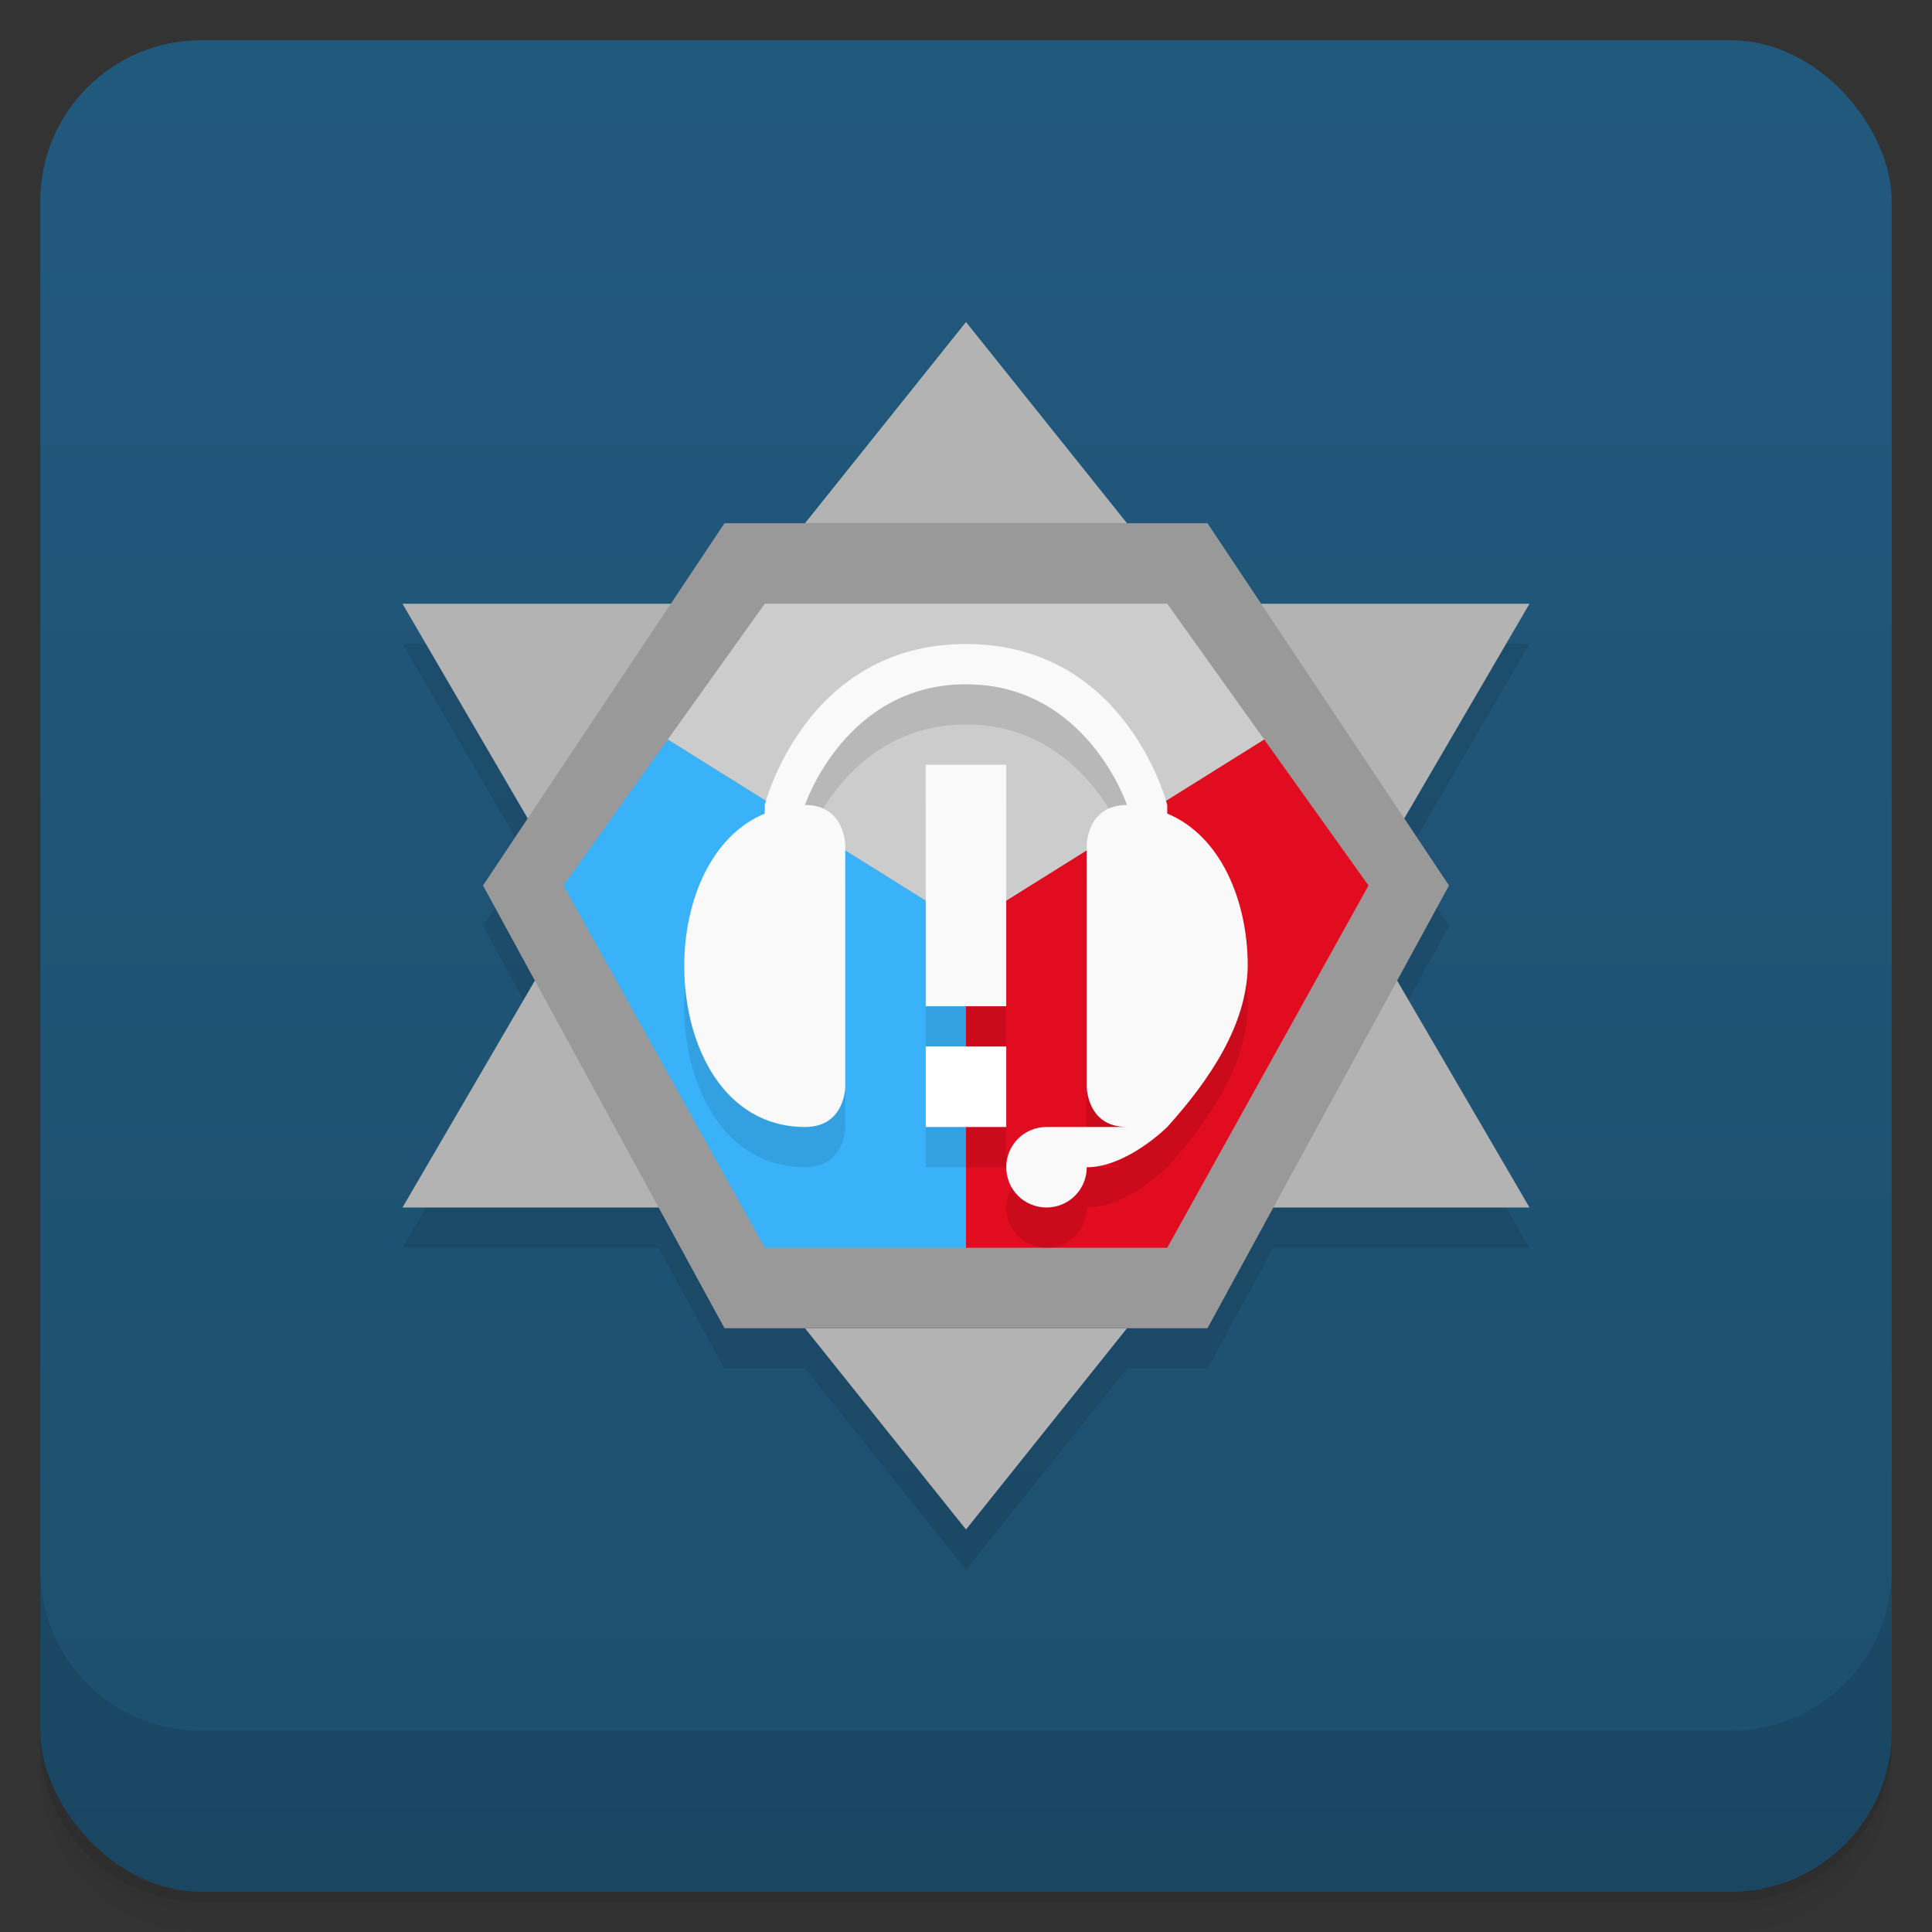 <svg version="1.1" viewBox="0 0 48 48" xmlns="http://www.w3.org/2000/svg">
 <rect x="0" y="0" width="48" height="48" fill="#333333" stroke="none"/>
 <defs>
  <linearGradient id="bg" x2="0" y1="1" y2="47" gradientUnits="userSpaceOnUse">
   <stop style="stop-color:#21597d" offset="0"/>
   <stop style="stop-color:#1d4e6d" offset="1"/>
  </linearGradient>
 </defs>
 <path d="m1 43v0.25c0 2.216 1.784 4 4 4h38c2.216 0 4-1.784 4-4v-0.25c0 2.216-1.784 4-4 4h-38c-2.216 0-4-1.784-4-4zm0 0.5v0.5c0 2.216 1.784 4 4 4h38c2.216 0 4-1.784 4-4v-0.5c0 2.216-1.784 4-4 4h-38c-2.216 0-4-1.784-4-4z" style="opacity:.02"/>
 <path d="m1 43.25v0.25c0 2.216 1.784 4 4 4h38c2.216 0 4-1.784 4-4v-0.25c0 2.216-1.784 4-4 4h-38c-2.216 0-4-1.784-4-4z" style="opacity:.05"/>
 <path d="m1 43v0.25c0 2.216 1.784 4 4 4h38c2.216 0 4-1.784 4-4v-0.25c0 2.216-1.784 4-4 4h-38c-2.216 0-4-1.784-4-4z" style="opacity:.1"/>
 <rect x="1" y="1" width="46" height="46" rx="4" style="fill:url(#bg)"/>
 <path d="m1 39v4c0 2.216 1.784 4 4 4h38c2.216 0 4-1.784 4-4v-4c0 2.216-1.784 4-4 4h-38c-2.216 0-4-1.784-4-4z" style="opacity:.1"/>
 <path d="m 24,9 -4,5 h -2 l -1.334,2 H 10 L 13.111,21.334 12,23 13.289,25.363 10,31 h 6.363 L 18,34 h 2 l 4,5 4,-5 h 2 l 1.637,-3 H 38 L 34.711,25.363 36,23 34.889,21.334 38,16 H 31.334 L 30,14 h -2 z" style="opacity:.1"/>
 <path d="m34.5 21-3.5-6h7z" style="fill:#b3b3b3"/>
 <path d="m24 8-4 5h8z" style="fill:#b3b3b3"/>
 <path d="m24 38-4-5h8z" style="fill:#b3b3b3"/>
 <path d="m34.5 24-3.5 6h7z" style="fill:#b3b3b3"/>
 <path d="m13.5 24-3.5 6h7z" style="fill:#b3b3b3"/>
 <path d="m13.5 21-3.5-6h7z" style="fill:#b3b3b3"/>
 <path d="m18 33h12l6-11-6-9h-12l-6 9z" style="fill:#999"/>
 <path d="m31.408 18.371-7.408 4.629v8h5l5-9z" style="fill:#e10c1f"/>
 <path d="m16.592 18.371-2.592 3.629 5 9h5v-8z" style="fill:#39b2f9"/>
 <path d="M 19,15 16.592,18.371 24,23 31.408,18.371 29,15 Z" style="fill:#ccc"/>
 <path d="m24 17c-4 0-5 4-5 4v0.213c-1.326 0.549-2 2.159-2 3.787 0 2 1 4 3 4 1 0 1-1 1-1v-6s0-1-1-1c0 0 1-3 4-3s4 3 4 3c-1 0-1 1-1 1v6s0 1 1 1h-2c-0.554 0-1 0.446-1 1s0.446 1 1 1 1-0.446 1-1c1 0 2-1 2-1 1.069-1.185 1.977-2.546 2-4 0-1.628-0.674-3.238-2-3.787v-0.213s-1-4-5-4zm-1 3v6h2v-6zm0 7v2h2v-2z" style="opacity:.1;paint-order:stroke fill markers"/>
 <path d="m24 16c-4 0-5 4-5 4v0.213c-1.326 0.549-2 2.159-2 3.787 0 2 1 4 3 4 1 0 1-1 1-1v-6s0-1-1-1c0 0 1-3 4-3s4 3 4 3c-1 0-1 1-1 1v6s0 1 1 1h-2c-0.554 0-1 0.446-1 1s0.446 1 1 1 1-0.446 1-1c1 0 2-1 2-1 1.069-1.185 1.977-2.546 2-4 0-1.628-0.674-3.238-2-3.787v-0.213s-1-4-5-4zm-1 3v6h2v-6z" style="fill:#f9f9f9;paint-order:stroke fill markers"/>
 <rect x="23" y="26" width="2" height="2" style="fill:#fff;paint-order:stroke fill markers"/>
</svg>
